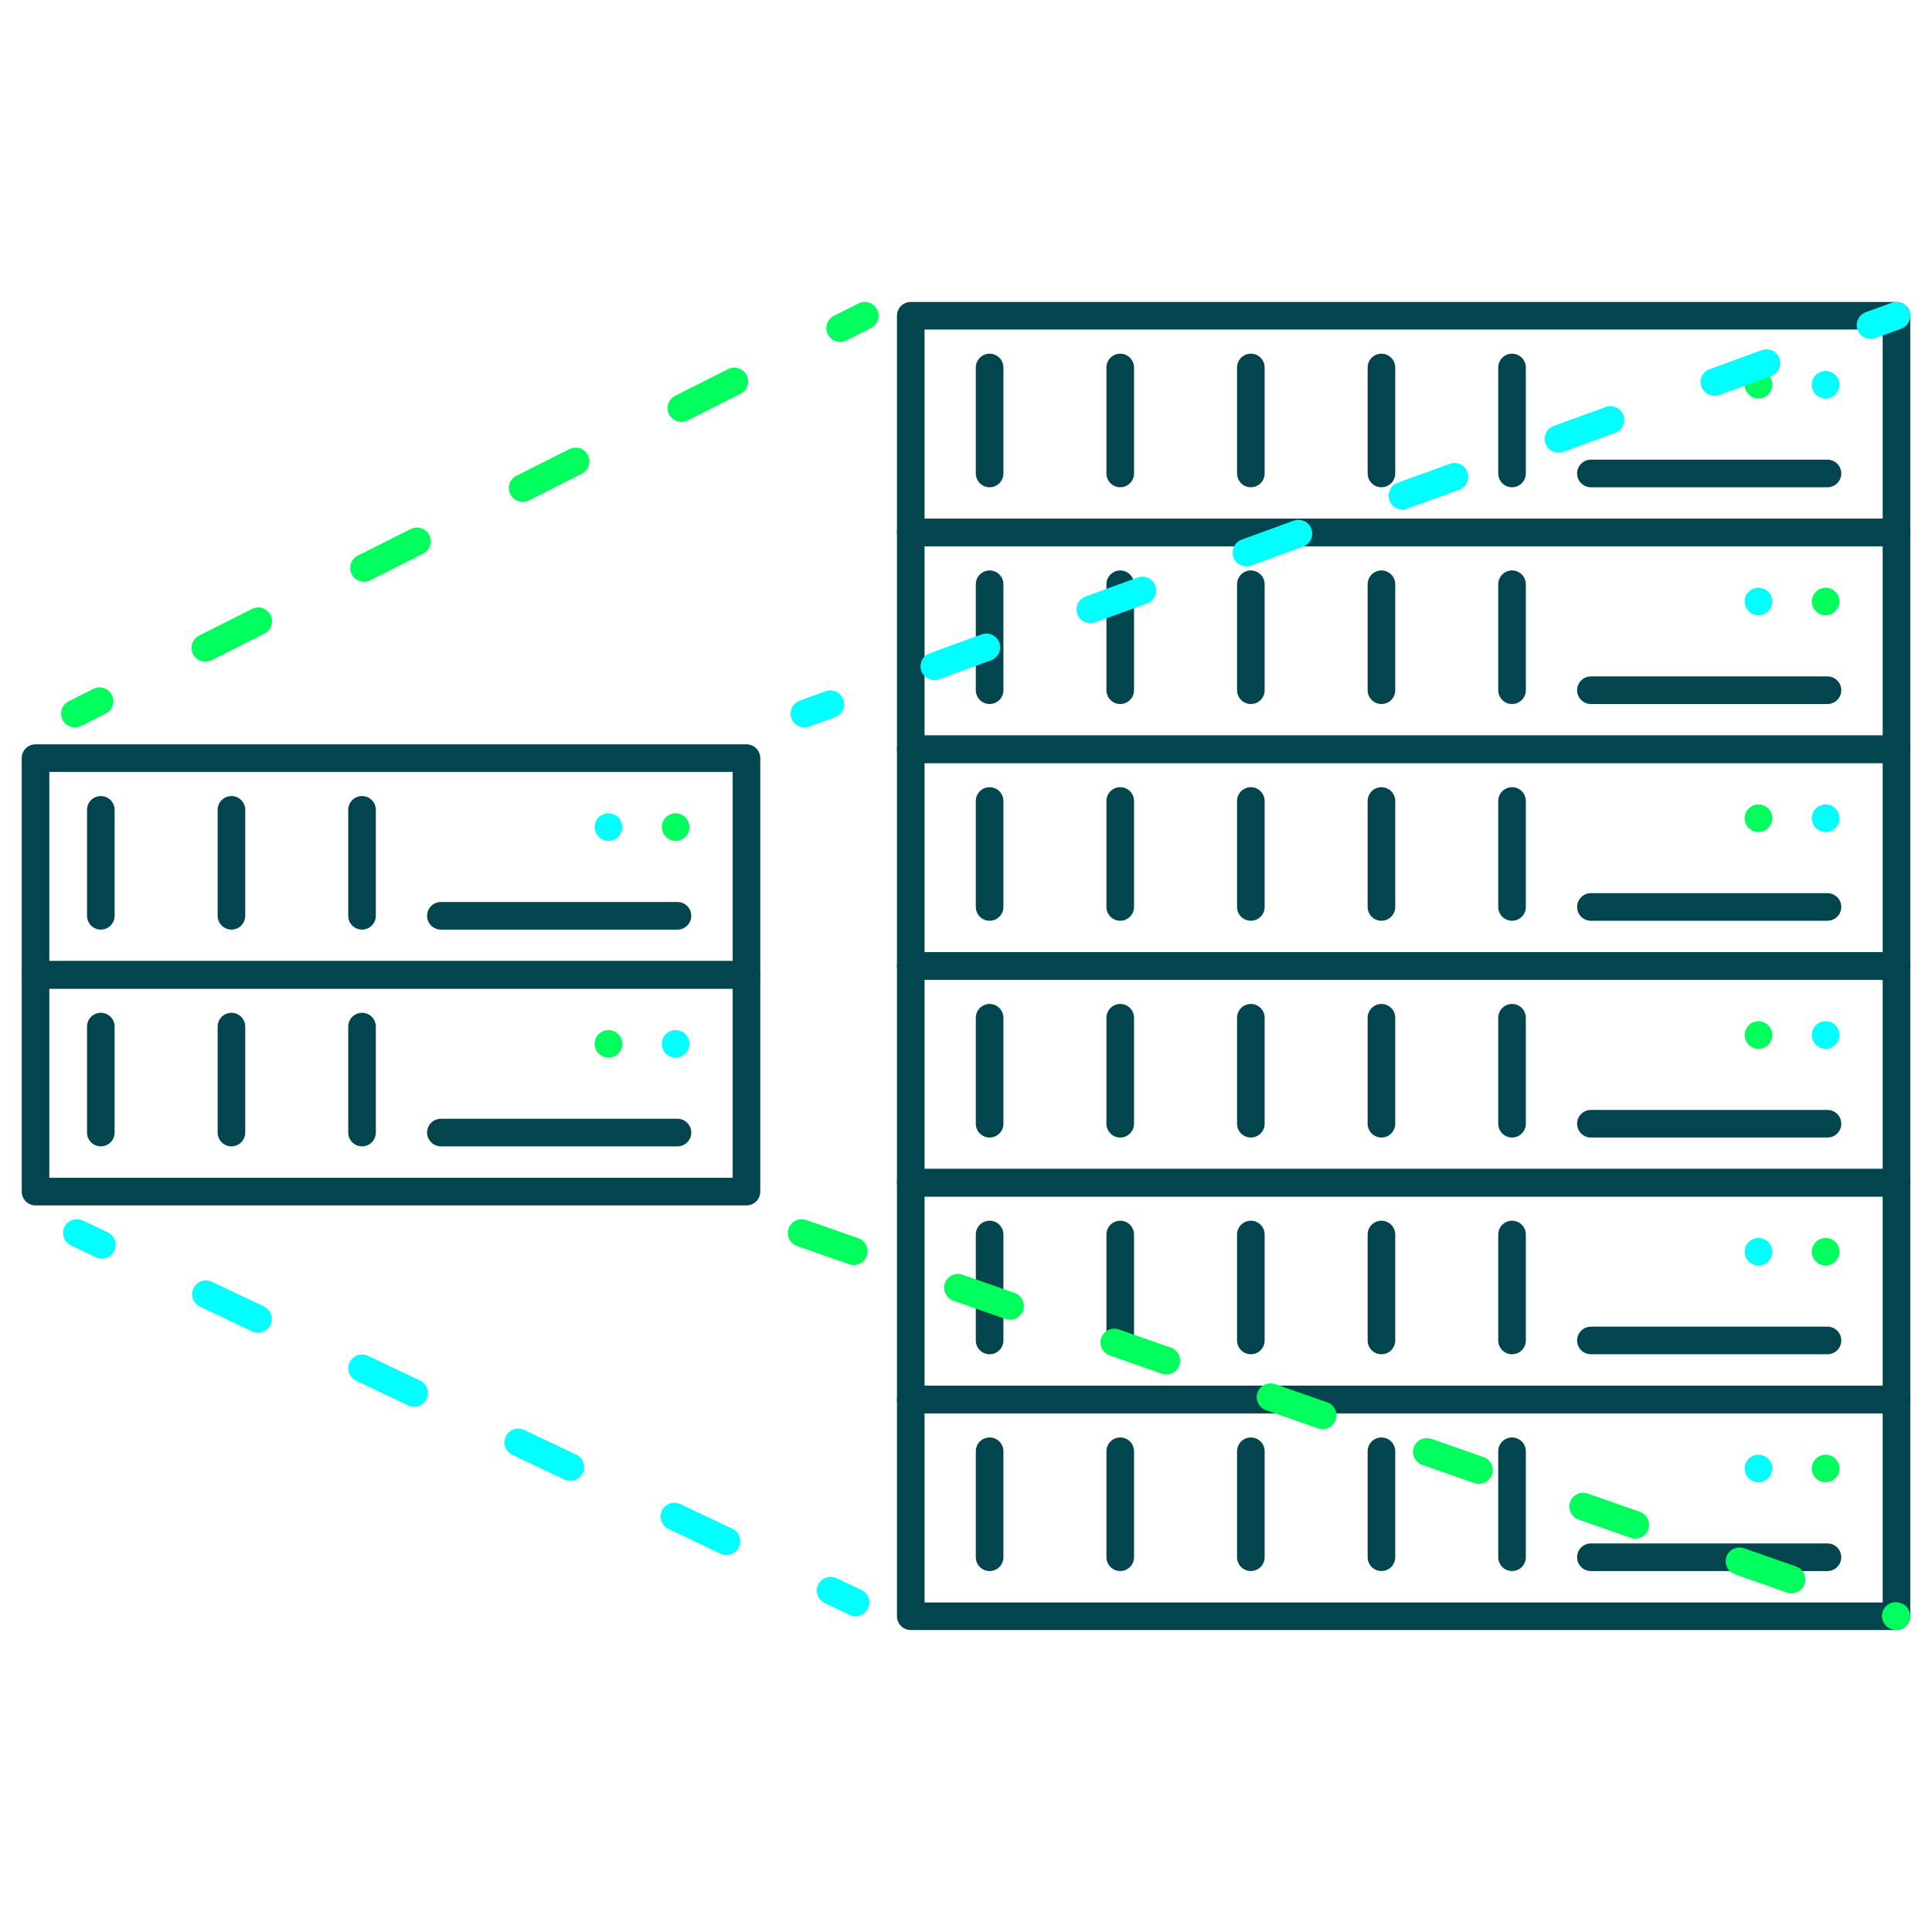 <?xml version="1.0" encoding="utf-8"?>
<!-- Generator: Adobe Illustrator 16.0.0, SVG Export Plug-In . SVG Version: 6.00 Build 0)  -->
<!DOCTYPE svg PUBLIC "-//W3C//DTD SVG 1.1//EN" "http://www.w3.org/Graphics/SVG/1.1/DTD/svg11.dtd">
<svg version="1.1" id="Layer_1" xmlns="http://www.w3.org/2000/svg" xmlns:xlink="http://www.w3.org/1999/xlink" x="0px" y="0px"
	 width="140px" height="140px" viewBox="0 0 140 140" enable-background="new 0 0 140 140" xml:space="preserve">
<g>
	<g>
		
			<rect x="65.997" y="22.88" fill="none" stroke="#02454E" stroke-width="2" stroke-linecap="round" stroke-linejoin="round" stroke-miterlimit="10" width="71.429" height="15.707"/>
		
			<line fill="none" stroke="#02454E" stroke-width="2" stroke-linecap="round" stroke-linejoin="round" stroke-miterlimit="10" x1="71.711" y1="26.63" x2="71.711" y2="34.309"/>
		
			<line fill="none" stroke="#02454E" stroke-width="2" stroke-linecap="round" stroke-linejoin="round" stroke-miterlimit="10" x1="81.176" y1="26.63" x2="81.176" y2="34.309"/>
		
			<line fill="none" stroke="#02454E" stroke-width="2" stroke-linecap="round" stroke-linejoin="round" stroke-miterlimit="10" x1="90.641" y1="26.63" x2="90.641" y2="34.309"/>
		
			<line fill="none" stroke="#02454E" stroke-width="2" stroke-linecap="round" stroke-linejoin="round" stroke-miterlimit="10" x1="100.104" y1="26.63" x2="100.104" y2="34.309"/>
		
			<line fill="none" stroke="#02454E" stroke-width="2" stroke-linecap="round" stroke-linejoin="round" stroke-miterlimit="10" x1="109.568" y1="26.63" x2="109.568" y2="34.309"/>
		
			<line fill="none" stroke="#00FFFF" stroke-width="2" stroke-linecap="round" stroke-linejoin="round" stroke-miterlimit="10" x1="132.292" y1="27.88" x2="132.292" y2="27.88"/>
		
			<line fill="none" stroke="#00FF5D" stroke-width="2" stroke-linecap="round" stroke-linejoin="round" stroke-miterlimit="10" x1="127.426" y1="27.88" x2="127.426" y2="27.88"/>
		
			<line fill="none" stroke="#02454E" stroke-width="2" stroke-linecap="round" stroke-linejoin="round" stroke-miterlimit="10" x1="132.426" y1="34.309" x2="115.283" y2="34.309"/>
		
			<rect x="65.997" y="38.587" fill="none" stroke="#02454E" stroke-width="2" stroke-linecap="round" stroke-linejoin="round" stroke-miterlimit="10" width="71.429" height="15.706"/>
		
			<line fill="none" stroke="#02454E" stroke-width="2" stroke-linecap="round" stroke-linejoin="round" stroke-miterlimit="10" x1="71.711" y1="42.337" x2="71.711" y2="50.016"/>
		
			<line fill="none" stroke="#02454E" stroke-width="2" stroke-linecap="round" stroke-linejoin="round" stroke-miterlimit="10" x1="81.176" y1="42.337" x2="81.176" y2="50.016"/>
		
			<line fill="none" stroke="#02454E" stroke-width="2" stroke-linecap="round" stroke-linejoin="round" stroke-miterlimit="10" x1="90.641" y1="42.337" x2="90.641" y2="50.016"/>
		
			<line fill="none" stroke="#02454E" stroke-width="2" stroke-linecap="round" stroke-linejoin="round" stroke-miterlimit="10" x1="100.104" y1="42.337" x2="100.104" y2="50.016"/>
		
			<line fill="none" stroke="#02454E" stroke-width="2" stroke-linecap="round" stroke-linejoin="round" stroke-miterlimit="10" x1="109.568" y1="42.337" x2="109.568" y2="50.016"/>
		
			<line fill="none" stroke="#00FF5D" stroke-width="2" stroke-linecap="round" stroke-linejoin="round" stroke-miterlimit="10" x1="132.292" y1="43.587" x2="132.292" y2="43.587"/>
		
			<line fill="none" stroke="#00FFFF" stroke-width="2" stroke-linecap="round" stroke-linejoin="round" stroke-miterlimit="10" x1="127.426" y1="43.587" x2="127.426" y2="43.587"/>
		
			<line fill="none" stroke="#02454E" stroke-width="2" stroke-linecap="round" stroke-linejoin="round" stroke-miterlimit="10" x1="132.426" y1="50.016" x2="115.283" y2="50.016"/>
		
			<rect x="65.997" y="54.293" fill="none" stroke="#02454E" stroke-width="2" stroke-linecap="round" stroke-linejoin="round" stroke-miterlimit="10" width="71.429" height="15.708"/>
		
			<line fill="none" stroke="#02454E" stroke-width="2" stroke-linecap="round" stroke-linejoin="round" stroke-miterlimit="10" x1="71.711" y1="58.043" x2="71.711" y2="65.722"/>
		
			<line fill="none" stroke="#02454E" stroke-width="2" stroke-linecap="round" stroke-linejoin="round" stroke-miterlimit="10" x1="81.176" y1="58.043" x2="81.176" y2="65.722"/>
		
			<line fill="none" stroke="#02454E" stroke-width="2" stroke-linecap="round" stroke-linejoin="round" stroke-miterlimit="10" x1="90.641" y1="58.043" x2="90.641" y2="65.722"/>
		
			<line fill="none" stroke="#02454E" stroke-width="2" stroke-linecap="round" stroke-linejoin="round" stroke-miterlimit="10" x1="100.104" y1="58.043" x2="100.104" y2="65.722"/>
		
			<line fill="none" stroke="#02454E" stroke-width="2" stroke-linecap="round" stroke-linejoin="round" stroke-miterlimit="10" x1="109.568" y1="58.043" x2="109.568" y2="65.722"/>
		
			<line fill="none" stroke="#00FFFF" stroke-width="2" stroke-linecap="round" stroke-linejoin="round" stroke-miterlimit="10" x1="132.292" y1="59.293" x2="132.292" y2="59.293"/>
		
			<line fill="none" stroke="#00FF5D" stroke-width="2" stroke-linecap="round" stroke-linejoin="round" stroke-miterlimit="10" x1="127.426" y1="59.293" x2="127.426" y2="59.293"/>
		
			<line fill="none" stroke="#02454E" stroke-width="2" stroke-linecap="round" stroke-linejoin="round" stroke-miterlimit="10" x1="132.426" y1="65.722" x2="115.283" y2="65.722"/>
		
			<rect x="65.997" y="70.001" fill="none" stroke="#02454E" stroke-width="2" stroke-linecap="round" stroke-linejoin="round" stroke-miterlimit="10" width="71.429" height="15.706"/>
		
			<line fill="none" stroke="#02454E" stroke-width="2" stroke-linecap="round" stroke-linejoin="round" stroke-miterlimit="10" x1="71.711" y1="73.751" x2="71.711" y2="81.43"/>
		
			<line fill="none" stroke="#02454E" stroke-width="2" stroke-linecap="round" stroke-linejoin="round" stroke-miterlimit="10" x1="81.176" y1="73.751" x2="81.176" y2="81.43"/>
		
			<line fill="none" stroke="#02454E" stroke-width="2" stroke-linecap="round" stroke-linejoin="round" stroke-miterlimit="10" x1="90.641" y1="73.751" x2="90.641" y2="81.43"/>
		
			<line fill="none" stroke="#02454E" stroke-width="2" stroke-linecap="round" stroke-linejoin="round" stroke-miterlimit="10" x1="100.104" y1="73.751" x2="100.104" y2="81.43"/>
		
			<line fill="none" stroke="#02454E" stroke-width="2" stroke-linecap="round" stroke-linejoin="round" stroke-miterlimit="10" x1="109.568" y1="73.751" x2="109.568" y2="81.43"/>
		
			<line fill="none" stroke="#00FFFF" stroke-width="2" stroke-linecap="round" stroke-linejoin="round" stroke-miterlimit="10" x1="132.292" y1="75.001" x2="132.292" y2="75.001"/>
		
			<line fill="none" stroke="#00FF5D" stroke-width="2" stroke-linecap="round" stroke-linejoin="round" stroke-miterlimit="10" x1="127.426" y1="75.001" x2="127.426" y2="75.001"/>
		
			<line fill="none" stroke="#02454E" stroke-width="2" stroke-linecap="round" stroke-linejoin="round" stroke-miterlimit="10" x1="132.426" y1="81.43" x2="115.283" y2="81.43"/>
		
			<rect x="65.997" y="85.707" fill="none" stroke="#02454E" stroke-width="2" stroke-linecap="round" stroke-linejoin="round" stroke-miterlimit="10" width="71.429" height="15.707"/>
		
			<line fill="none" stroke="#02454E" stroke-width="2" stroke-linecap="round" stroke-linejoin="round" stroke-miterlimit="10" x1="71.711" y1="89.457" x2="71.711" y2="97.135"/>
		
			<line fill="none" stroke="#02454E" stroke-width="2" stroke-linecap="round" stroke-linejoin="round" stroke-miterlimit="10" x1="81.176" y1="89.457" x2="81.176" y2="97.135"/>
		
			<line fill="none" stroke="#02454E" stroke-width="2" stroke-linecap="round" stroke-linejoin="round" stroke-miterlimit="10" x1="90.641" y1="89.457" x2="90.641" y2="97.135"/>
		
			<line fill="none" stroke="#02454E" stroke-width="2" stroke-linecap="round" stroke-linejoin="round" stroke-miterlimit="10" x1="100.104" y1="89.457" x2="100.104" y2="97.135"/>
		
			<line fill="none" stroke="#02454E" stroke-width="2" stroke-linecap="round" stroke-linejoin="round" stroke-miterlimit="10" x1="109.568" y1="89.457" x2="109.568" y2="97.135"/>
		
			<line fill="none" stroke="#00FF5D" stroke-width="2" stroke-linecap="round" stroke-linejoin="round" stroke-miterlimit="10" x1="132.292" y1="90.707" x2="132.292" y2="90.707"/>
		
			<line fill="none" stroke="#00FFFF" stroke-width="2" stroke-linecap="round" stroke-linejoin="round" stroke-miterlimit="10" x1="127.426" y1="90.707" x2="127.426" y2="90.707"/>
		
			<line fill="none" stroke="#02454E" stroke-width="2" stroke-linecap="round" stroke-linejoin="round" stroke-miterlimit="10" x1="132.426" y1="97.135" x2="115.283" y2="97.135"/>
		
			<rect x="65.997" y="101.414" fill="none" stroke="#02454E" stroke-width="2" stroke-linecap="round" stroke-linejoin="round" stroke-miterlimit="10" width="71.429" height="15.706"/>
		
			<line fill="none" stroke="#02454E" stroke-width="2" stroke-linecap="round" stroke-linejoin="round" stroke-miterlimit="10" x1="71.711" y1="105.164" x2="71.711" y2="112.843"/>
		
			<line fill="none" stroke="#02454E" stroke-width="2" stroke-linecap="round" stroke-linejoin="round" stroke-miterlimit="10" x1="81.176" y1="105.164" x2="81.176" y2="112.843"/>
		
			<line fill="none" stroke="#02454E" stroke-width="2" stroke-linecap="round" stroke-linejoin="round" stroke-miterlimit="10" x1="90.641" y1="105.164" x2="90.641" y2="112.843"/>
		
			<line fill="none" stroke="#02454E" stroke-width="2" stroke-linecap="round" stroke-linejoin="round" stroke-miterlimit="10" x1="100.104" y1="105.164" x2="100.104" y2="112.843"/>
		
			<line fill="none" stroke="#02454E" stroke-width="2" stroke-linecap="round" stroke-linejoin="round" stroke-miterlimit="10" x1="109.568" y1="105.164" x2="109.568" y2="112.843"/>
		
			<line fill="none" stroke="#00FF5D" stroke-width="2" stroke-linecap="round" stroke-linejoin="round" stroke-miterlimit="10" x1="132.292" y1="106.414" x2="132.292" y2="106.414"/>
		
			<line fill="none" stroke="#00FFFF" stroke-width="2" stroke-linecap="round" stroke-linejoin="round" stroke-miterlimit="10" x1="127.426" y1="106.414" x2="127.426" y2="106.414"/>
		
			<line fill="none" stroke="#02454E" stroke-width="2" stroke-linecap="round" stroke-linejoin="round" stroke-miterlimit="10" x1="132.426" y1="112.843" x2="115.283" y2="112.843"/>
	</g>
	<g>
		
			<rect x="2.574" y="54.935" fill="none" stroke="#02454E" stroke-width="2" stroke-linecap="round" stroke-linejoin="round" stroke-miterlimit="10" width="51.518" height="15.706"/>
		
			<line fill="none" stroke="#02454E" stroke-width="2" stroke-linecap="round" stroke-linejoin="round" stroke-miterlimit="10" x1="7.306" y1="58.685" x2="7.306" y2="66.363"/>
		
			<line fill="none" stroke="#02454E" stroke-width="2" stroke-linecap="round" stroke-linejoin="round" stroke-miterlimit="10" x1="16.771" y1="58.685" x2="16.771" y2="66.363"/>
		
			<line fill="none" stroke="#02454E" stroke-width="2" stroke-linecap="round" stroke-linejoin="round" stroke-miterlimit="10" x1="26.234" y1="58.685" x2="26.234" y2="66.363"/>
		
			<line fill="none" stroke="#00FF5D" stroke-width="2" stroke-linecap="round" stroke-linejoin="round" stroke-miterlimit="10" x1="48.958" y1="59.935" x2="48.958" y2="59.935"/>
		
			<line fill="none" stroke="#00FFFF" stroke-width="2" stroke-linecap="round" stroke-linejoin="round" stroke-miterlimit="10" x1="44.092" y1="59.935" x2="44.092" y2="59.935"/>
		
			<line fill="none" stroke="#02454E" stroke-width="2" stroke-linecap="round" stroke-linejoin="round" stroke-miterlimit="10" x1="49.092" y1="66.363" x2="31.949" y2="66.363"/>
		
			<rect x="2.574" y="70.641" fill="none" stroke="#02454E" stroke-width="2" stroke-linecap="round" stroke-linejoin="round" stroke-miterlimit="10" width="51.518" height="15.707"/>
		
			<line fill="none" stroke="#02454E" stroke-width="2" stroke-linecap="round" stroke-linejoin="round" stroke-miterlimit="10" x1="7.306" y1="74.391" x2="7.306" y2="82.069"/>
		
			<line fill="none" stroke="#02454E" stroke-width="2" stroke-linecap="round" stroke-linejoin="round" stroke-miterlimit="10" x1="16.771" y1="74.391" x2="16.771" y2="82.069"/>
		
			<line fill="none" stroke="#02454E" stroke-width="2" stroke-linecap="round" stroke-linejoin="round" stroke-miterlimit="10" x1="26.234" y1="74.391" x2="26.234" y2="82.069"/>
		
			<line fill="none" stroke="#00FFFF" stroke-width="2" stroke-linecap="round" stroke-linejoin="round" stroke-miterlimit="10" x1="48.958" y1="75.641" x2="48.958" y2="75.641"/>
		
			<line fill="none" stroke="#00FF5D" stroke-width="2" stroke-linecap="round" stroke-linejoin="round" stroke-miterlimit="10" x1="44.092" y1="75.641" x2="44.092" y2="75.641"/>
		
			<line fill="none" stroke="#02454E" stroke-width="2" stroke-linecap="round" stroke-linejoin="round" stroke-miterlimit="10" x1="49.092" y1="82.069" x2="31.949" y2="82.069"/>
	</g>
	<g>
		<g>
			
				<line fill="none" stroke="#00FF5D" stroke-width="2" stroke-linecap="round" stroke-linejoin="round" x1="5.426" y1="51.712" x2="7.212" y2="50.812"/>
			
				<line fill="none" stroke="#00FF5D" stroke-width="2" stroke-linecap="round" stroke-linejoin="round" stroke-dasharray="4.292,8.584" x1="14.879" y1="46.95" x2="57.045" y2="25.71"/>
			
				<line fill="none" stroke="#00FF5D" stroke-width="2" stroke-linecap="round" stroke-linejoin="round" x1="60.879" y1="23.78" x2="62.665" y2="22.88"/>
		</g>
	</g>
	<g>
		<g>
			
				<line fill="none" stroke="#00FFFF" stroke-width="2" stroke-linecap="round" stroke-linejoin="round" x1="5.574" y1="89.348" x2="7.381" y2="90.205"/>
			
				<line fill="none" stroke="#00FFFF" stroke-width="2" stroke-linecap="round" stroke-linejoin="round" stroke-dasharray="4.175,8.35" x1="14.925" y1="93.785" x2="56.418" y2="113.473"/>
			
				<line fill="none" stroke="#00FFFF" stroke-width="2" stroke-linecap="round" stroke-linejoin="round" x1="60.19" y1="115.263" x2="61.997" y2="116.12"/>
		</g>
	</g>
	
		<line fill="none" stroke="#00FF5D" stroke-width="2" stroke-linecap="round" stroke-linejoin="round" stroke-miterlimit="10" stroke-dasharray="4,8" x1="58.092" y1="89.348" x2="137.426" y2="117.12"/>
	<g>
		<g>
			
				<line fill="none" stroke="#00FFFF" stroke-width="2" stroke-linecap="round" stroke-linejoin="round" x1="58.29" y1="51.712" x2="60.169" y2="51.027"/>
			
				<line fill="none" stroke="#00FFFF" stroke-width="2" stroke-linecap="round" stroke-linejoin="round" stroke-dasharray="4.011,8.022" x1="67.707" y1="48.281" x2="131.778" y2="24.938"/>
			
				<line fill="none" stroke="#00FFFF" stroke-width="2" stroke-linecap="round" stroke-linejoin="round" x1="135.546" y1="23.564" x2="137.426" y2="22.88"/>
		</g>
	</g>
</g>
</svg>
